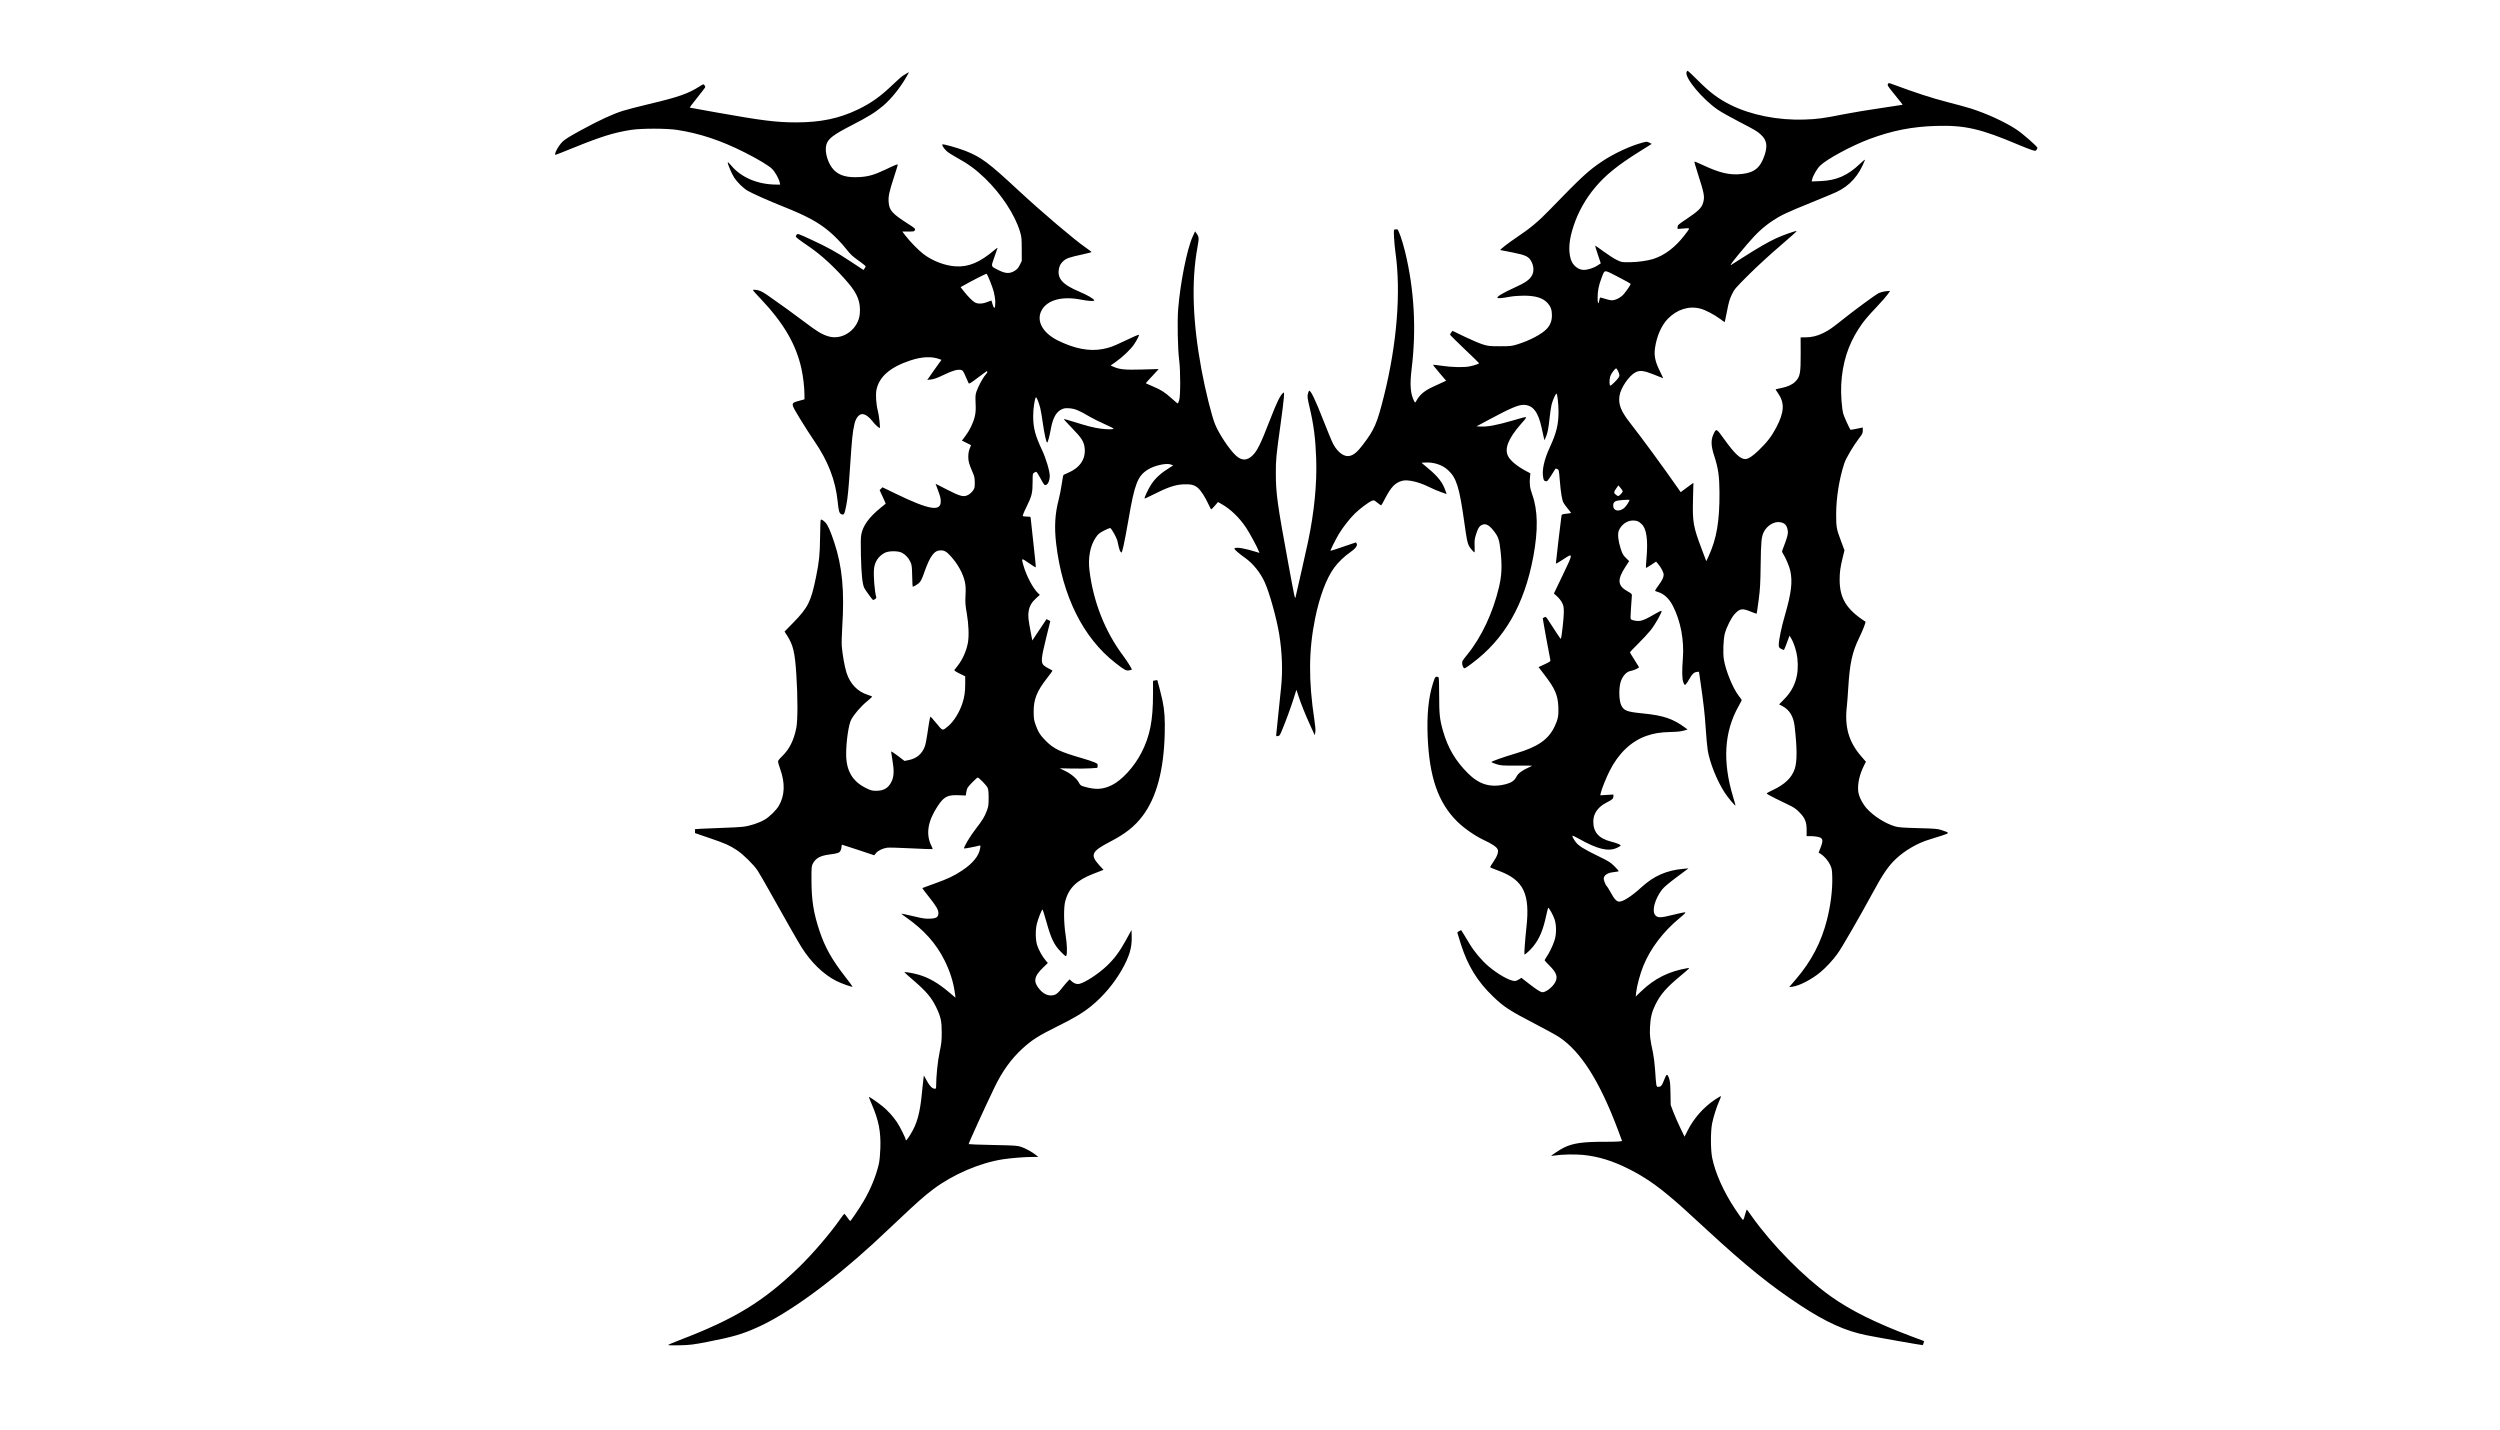 <svg viewBox="0 0 1000 572" xmlns="http://www.w3.org/2000/svg">
   <path
      id="logo-path"
      d="m 267.305,537.998 c 0.003,-0.127 1.997,-0.992 4.432,-1.921 22.238,-8.492 33.608,-15.436 47.913,-29.262 5.255,-5.079 12.43,-13.442 16.313,-19.012 0.871,-1.249 1.665,-2.275 1.765,-2.281 0.1,-0.005 0.636,0.644 1.191,1.442 0.554,0.799 1.079,1.453 1.166,1.455 0.218,0.004 3.561,-4.93 5.232,-7.724 2.858,-4.777 5.191,-10.478 6.258,-15.292 0.256,-1.156 0.497,-3.763 0.577,-6.244 0.209,-6.495 -0.68,-11.052 -3.372,-17.285 -0.719,-1.663 -1.27,-3.06 -1.225,-3.105 0.147,-0.147 3.633,2.246 5.509,3.781 2.085,1.706 4.135,3.972 5.745,6.352 1.095,1.619 3.475,6.372 3.475,6.941 0,0.693 0.486,0.171 1.835,-1.97 2.676,-4.249 3.884,-8.573 4.648,-16.647 0.234,-2.474 0.509,-5.068 0.609,-5.766 l 0.183,-1.268 1.191,2.17 c 1.167,2.128 2.212,3.141 3.241,3.143 0.359,0 0.463,-0.223 0.464,-0.991 0.005,-3.967 0.63,-10.107 1.393,-13.692 0.729,-3.424 0.845,-4.495 0.845,-7.805 -5e-5,-4.608 -0.384,-6.349 -2.244,-10.186 -1.806,-3.725 -3.993,-6.333 -8.681,-10.352 -2.185,-1.873 -3.983,-3.475 -3.994,-3.559 -0.038,-0.281 3.421,0.303 5.692,0.961 4.111,1.191 7.771,3.31 12.232,7.082 l 2.509,2.121 -0.187,-1.434 c -0.616,-4.725 -1.933,-8.935 -4.256,-13.605 -3.32,-6.674 -8.277,-12.194 -15.409,-17.158 -1.052,-0.732 -1.867,-1.376 -1.812,-1.431 0.055,-0.055 2.16,0.395 4.677,1.001 3.883,0.935 4.908,1.088 6.765,1.011 2.638,-0.11 3.382,-0.618 3.382,-2.308 0,-1.278 -1.003,-2.935 -4.186,-6.914 -1.29,-1.613 -2.303,-2.973 -2.249,-3.022 0.053,-0.049 2.181,-0.831 4.728,-1.738 5.536,-1.971 7.891,-3.089 11.317,-5.371 4.214,-2.807 6.628,-5.826 7.102,-8.879 0.163,-1.05 0.133,-1.141 -0.323,-1.007 -1.359,0.399 -5.974,1.276 -6.092,1.158 -0.353,-0.353 2.375,-4.941 4.724,-7.947 2.519,-3.224 3.451,-4.746 4.319,-7.056 0.664,-1.767 0.746,-2.333 0.752,-5.159 0.005,-2.352 -0.104,-3.424 -0.419,-4.135 -0.416,-0.941 -3.445,-4.067 -3.94,-4.067 -0.367,0 -3.67,3.325 -4.078,4.105 -0.191,0.366 -0.429,1.206 -0.528,1.868 l -0.18,1.203 -2.955,-0.113 c -4.352,-0.167 -5.761,0.57 -8.253,4.315 -4.049,6.085 -4.869,11.373 -2.488,16.04 0.302,0.592 0.493,1.131 0.426,1.199 -0.068,0.068 -3.916,-0.071 -8.551,-0.308 -4.635,-0.237 -8.964,-0.353 -9.619,-0.257 -1.788,0.262 -3.639,1.153 -4.458,2.146 l -0.73,0.886 -6.33,-2.114 c -3.481,-1.163 -6.422,-2.114 -6.534,-2.114 -0.113,0 -0.205,0.363 -0.205,0.807 0,0.444 -0.179,1.154 -0.398,1.577 -0.454,0.877 -1.177,1.123 -4.571,1.554 -3.509,0.445 -5.35,1.465 -6.5,3.603 -0.534,0.992 -0.569,1.416 -0.558,6.747 0.016,7.888 0.833,13.041 3.187,20.108 2.235,6.709 4.964,11.567 10.444,18.59 1.595,2.044 2.856,3.761 2.801,3.816 -0.227,0.227 -4.693,-1.373 -6.626,-2.373 -5.07,-2.623 -9.9,-7.306 -13.704,-13.285 -1.28,-2.012 -6.959,-11.965 -12.868,-22.552 -2.05,-3.672 -4.228,-7.423 -4.841,-8.334 -1.582,-2.353 -5.824,-6.513 -8.254,-8.095 -3.051,-1.985 -4.481,-2.617 -10.898,-4.816 l -5.821,-1.995 v -0.784 -0.784 l 2.381,-0.165 c 1.31,-0.091 5.12,-0.246 8.467,-0.344 3.347,-0.099 7.097,-0.299 8.334,-0.446 2.802,-0.333 6.387,-1.512 8.692,-2.858 1.954,-1.142 4.601,-3.749 5.673,-5.587 2.353,-4.035 2.547,-8.974 0.571,-14.504 -0.502,-1.404 -0.913,-2.812 -0.913,-3.13 -5e-5,-0.36 0.592,-1.142 1.575,-2.079 2.938,-2.802 4.753,-6.41 5.738,-11.402 0.596,-3.023 0.6,-12.35 0.007,-21.413 -0.581,-8.891 -1.258,-11.728 -3.712,-15.558 l -0.994,-1.551 3.271,-3.344 c 6.176,-6.312 7.283,-8.516 9.331,-18.574 1.242,-6.097 1.522,-8.848 1.607,-15.795 0.045,-3.676 0.155,-6.802 0.244,-6.946 0.209,-0.338 0.849,0.003 1.829,0.974 0.99,0.982 2.038,3.318 3.599,8.025 3.213,9.69 4.128,19.453 3.186,33.999 -0.189,2.91 -0.264,6.304 -0.168,7.541 0.255,3.27 1.128,8.184 1.876,10.551 1.415,4.48 4.432,7.609 8.593,8.913 0.8,0.251 1.541,0.531 1.646,0.622 0.105,0.091 -0.823,0.984 -2.062,1.983 -2.336,1.885 -5.093,5.071 -6.288,7.266 -1.026,1.885 -2.03,8.723 -2.026,13.792 0.006,6.604 2.486,10.889 7.836,13.541 2.115,1.048 2.475,1.143 4.312,1.138 3.055,-0.009 4.916,-1.211 6.131,-3.958 0.846,-1.912 0.922,-4.203 0.268,-8.041 -0.307,-1.801 -0.558,-3.445 -0.558,-3.653 0,-0.219 1.129,0.486 2.671,1.668 l 2.671,2.047 1.628,-0.331 c 3.244,-0.659 5.372,-2.438 6.49,-5.424 0.297,-0.794 0.724,-2.852 0.948,-4.573 0.414,-3.17 1.132,-7.249 1.308,-7.424 0.053,-0.053 1.129,1.16 2.392,2.696 2.6,3.161 2.35,3.102 4.723,1.13 2.23,-1.853 4.528,-5.562 5.694,-9.188 0.829,-2.58 1.109,-4.547 1.109,-7.795 v -2.935 l -2.273,-1.127 c -1.65,-0.818 -2.205,-1.215 -2.025,-1.448 0.136,-0.176 0.753,-0.97 1.371,-1.764 1.899,-2.44 3.377,-5.776 3.991,-9.008 0.503,-2.647 0.33,-7.466 -0.422,-11.774 -0.604,-3.461 -0.671,-4.394 -0.52,-7.29 0.131,-2.522 0.074,-3.792 -0.236,-5.282 -0.703,-3.37 -2.843,-7.265 -5.726,-10.419 -1.638,-1.792 -2.483,-2.277 -3.97,-2.277 -2.587,0 -4.237,2.214 -6.555,8.793 -0.993,2.818 -1.392,3.608 -2.196,4.339 -0.557,0.507 -2.124,1.42 -2.437,1.42 -0.068,0 -0.164,-1.935 -0.214,-4.299 -0.081,-3.805 -0.161,-4.452 -0.698,-5.622 -0.727,-1.585 -1.918,-2.884 -3.357,-3.659 -1.551,-0.835 -5.349,-0.822 -6.938,0.025 -2.496,1.329 -3.963,3.524 -4.269,6.383 -0.285,2.668 0.222,9.057 0.907,11.428 0.097,0.337 -0.792,1.036 -1.318,1.036 -0.188,0 -3.037,-3.906 -3.473,-4.763 -0.754,-1.481 -1.171,-5.448 -1.353,-12.879 -0.123,-5.031 -0.08,-7.383 0.157,-8.599 0.682,-3.497 3.044,-6.78 7.53,-10.468 1.178,-0.968 2.172,-1.778 2.209,-1.798 0.037,-0.02 -0.491,-1.251 -1.174,-2.735 l -1.242,-2.698 0.568,-0.568 0.568,-0.568 5.501,2.663 c 13.118,6.35 17.804,7.154 17.804,3.053 0,-1.411 -0.133,-1.93 -1.275,-4.988 l -0.801,-2.145 4.614,2.363 c 5.401,2.767 6.704,3.079 8.541,2.047 0.597,-0.335 1.414,-1.085 1.816,-1.666 0.654,-0.944 0.73,-1.283 0.722,-3.194 -0.007,-1.741 -0.146,-2.458 -0.748,-3.858 -1.585,-3.688 -1.843,-4.599 -1.843,-6.482 0,-1.249 0.18,-2.307 0.55,-3.249 l 0.549,-1.397 -1.82,-0.917 -1.82,-0.917 1.354,-1.787 c 1.759,-2.322 3.253,-5.437 3.811,-7.946 0.343,-1.542 0.412,-2.738 0.297,-5.198 -0.125,-2.682 -0.07,-3.429 0.342,-4.65 0.703,-2.087 2.556,-5.521 3.61,-6.691 0.497,-0.552 0.833,-1.117 0.747,-1.257 -0.086,-0.14 -0.194,-0.254 -0.24,-0.254 -0.046,0 -1.646,1.183 -3.556,2.63 -2.965,2.245 -3.506,2.564 -3.706,2.183 -0.128,-0.246 -0.679,-1.49 -1.224,-2.765 -0.786,-1.839 -1.125,-2.352 -1.641,-2.482 -1.44,-0.361 -3.378,0.163 -6.949,1.879 -2.608,1.254 -4.004,1.769 -5.145,1.899 l -1.566,0.179 1.641,-2.357 c 0.902,-1.296 2.18,-3.101 2.838,-4.011 l 1.198,-1.654 -0.734,-0.279 c -3.146,-1.196 -7.128,-1.017 -11.754,0.53 -8.043,2.689 -12.379,6.439 -13.503,11.679 -0.399,1.862 -0.143,5.89 0.537,8.434 0.481,1.8 1.05,6.889 0.771,6.889 -0.399,0 -1.999,-1.484 -2.895,-2.685 -1.284,-1.721 -2.919,-2.871 -4.081,-2.871 -1.334,0 -2.604,1.575 -3.124,3.872 -0.785,3.469 -0.976,5.32 -1.763,17.03 -0.623,9.272 -0.942,12.553 -1.502,15.439 -0.746,3.843 -0.934,4.176 -2.072,3.657 -0.761,-0.347 -1.009,-1.246 -1.403,-5.083 -0.865,-8.446 -3.837,-16.148 -9.288,-24.068 -1.452,-2.11 -4.025,-6.114 -5.717,-8.897 -3.865,-6.356 -3.861,-6.309 -0.588,-7.218 l 2.315,-0.643 -2.1e-4,-1.741 c 0,-2.957 -0.516,-7.421 -1.223,-10.584 -2.185,-9.773 -7.129,-18.216 -16.397,-28 -3.296,-3.48 -3.314,-3.506 -2.442,-3.504 1.574,0.003 2.958,0.561 5.113,2.062 5.479,3.817 10.731,7.614 15.133,10.943 5.023,3.799 6.869,4.901 9.468,5.657 5.734,1.667 12.021,-2.95 12.492,-9.174 0.346,-4.578 -0.915,-7.866 -4.717,-12.295 -5.225,-6.087 -10.577,-11.039 -15.707,-14.532 -3.8,-2.588 -5.159,-3.633 -5.159,-3.965 0,-0.161 0.158,-0.508 0.35,-0.771 0.328,-0.449 0.679,-0.327 5.622,1.956 6.895,3.185 10.038,4.927 16.086,8.914 l 4.993,3.292 0.431,-0.608 c 0.237,-0.335 0.431,-0.717 0.431,-0.85 0,-0.133 -1.094,-1.028 -2.431,-1.989 -3.024,-2.173 -3.498,-2.611 -5.313,-4.913 -1.922,-2.438 -4.778,-5.37 -7.073,-7.262 -4.343,-3.581 -8.969,-6.072 -17.859,-9.617 -6.026,-2.403 -12.574,-5.312 -14.552,-6.466 -1.688,-0.985 -4.139,-3.376 -5.323,-5.191 -0.999,-1.533 -2.614,-5.319 -2.614,-6.129 0,-0.231 0.604,0.306 1.341,1.193 4.056,4.874 10.699,7.676 18.198,7.676 h 1.429 l -0.156,-0.78 c -0.288,-1.441 -1.835,-4.233 -2.999,-5.414 -1.327,-1.346 -5.413,-3.821 -10.934,-6.622 -9.448,-4.793 -18.069,-7.669 -27.171,-9.062 -4.176,-0.639 -14.259,-0.641 -18.337,-0.004 -6.945,1.086 -11.975,2.648 -23.178,7.2 -3.756,1.526 -6.924,2.775 -7.039,2.775 -0.815,0 1.013,-3.513 2.701,-5.192 1.009,-1.004 2.866,-2.161 7.606,-4.74 7.293,-3.969 12.506,-6.374 16.624,-7.668 1.612,-0.507 6.196,-1.696 10.186,-2.643 12.096,-2.87 15.888,-4.196 20.6,-7.205 1.354,-0.865 1.459,-0.891 1.786,-0.443 0.191,0.262 0.348,0.615 0.348,0.785 0,0.17 -1.44,2.078 -3.2,4.24 -1.76,2.162 -3.1,3.961 -2.977,3.996 0.123,0.036 4.867,0.894 10.543,1.908 18.327,3.273 24.056,3.99 31.935,3.994 9.813,0.005 17.211,-1.535 24.758,-5.155 5.295,-2.54 9.238,-5.367 14.215,-10.192 1.601,-1.552 3.387,-3.101 3.969,-3.443 0.582,-0.342 1.353,-0.807 1.714,-1.035 0.632,-0.398 0.623,-0.355 -0.236,1.175 -2.581,4.597 -6.121,9.05 -9.482,11.926 -3.066,2.624 -5.991,4.449 -12.402,7.741 -7.688,3.946 -9.736,5.513 -10.419,7.971 -0.793,2.855 0.728,7.789 3.13,10.148 2.228,2.189 5.268,3.015 10.09,2.744 3.596,-0.202 5.927,-0.869 10.33,-2.955 4.452,-2.109 5.027,-2.332 5.027,-1.945 0,0.162 -0.703,2.451 -1.562,5.087 -1.872,5.741 -2.257,7.564 -2.076,9.816 0.27,3.362 1.361,4.583 7.776,8.697 2.688,1.724 2.927,1.942 2.721,2.485 -0.212,0.557 -0.38,0.595 -2.631,0.595 h -2.405 l 1.268,1.654 c 1.846,2.407 5.233,5.866 7.221,7.376 3.588,2.725 8.479,4.606 12.708,4.887 5.285,0.351 9.755,-1.509 15.637,-6.509 0.771,-0.655 1.335,-1.012 1.255,-0.794 -0.08,0.218 -0.669,1.909 -1.309,3.758 -1.35,3.901 -1.512,3.459 1.88,5.154 2.634,1.317 4.334,1.376 6.237,0.217 1.022,-0.623 1.474,-1.136 2.097,-2.381 l 0.794,-1.587 -0.017,-4.763 c -0.015,-4.418 -0.069,-4.935 -0.745,-7.144 -2.047,-6.689 -7.468,-14.919 -13.954,-21.183 -3.661,-3.536 -6.87,-5.868 -11.641,-8.459 -1.511,-0.821 -3.204,-1.929 -3.761,-2.462 -1.06,-1.013 -1.911,-2.366 -1.652,-2.625 0.254,-0.254 6.37,1.468 9.212,2.594 6.345,2.515 9.223,4.66 21.243,15.832 9.146,8.501 22.256,19.648 26.782,22.772 1.346,0.929 2.447,1.765 2.447,1.859 0,0.093 -1.518,0.498 -3.373,0.899 -5.734,1.24 -6.844,1.638 -8.12,2.914 -0.844,0.844 -1.218,1.487 -1.466,2.522 -0.989,4.122 1.182,6.65 8.238,9.593 3.084,1.287 5.779,2.879 5.779,3.415 0,0.406 -2.362,0.27 -5.292,-0.304 -7.584,-1.485 -13.469,0.119 -15.739,4.29 -2.259,4.151 0.381,9.036 6.519,12.062 6.75,3.328 12.615,4.436 17.994,3.398 2.63,-0.507 4.034,-1.013 7.762,-2.795 4.723,-2.258 6.477,-3.01 6.639,-2.848 0.193,0.193 -0.789,2.099 -2.012,3.901 -1.278,1.883 -4.604,5.05 -7.232,6.885 l -2.074,1.448 1.016,0.455 c 2.584,1.156 4.573,1.355 11.578,1.157 l 6.615,-0.187 -0.513,0.611 c -0.282,0.336 -1.455,1.596 -2.607,2.8 -1.152,1.204 -2.043,2.24 -1.982,2.301 0.061,0.061 1.401,0.652 2.976,1.312 3.168,1.327 4.61,2.269 7.595,4.956 1.105,0.995 2.076,1.809 2.158,1.809 0.082,0 0.339,-0.557 0.571,-1.238 0.57,-1.672 0.571,-11.857 0.003,-16.225 -0.563,-4.325 -0.78,-15.427 -0.396,-20.26 0.835,-10.503 3.557,-24.155 5.782,-28.99 l 0.992,-2.156 0.724,1.045 c 0.858,1.238 0.876,1.725 0.205,5.415 -2.461,13.538 -1.927,29.732 1.611,48.783 1.579,8.504 4.115,18.683 5.475,21.979 1.626,3.938 5.746,10.117 8.312,12.465 2.364,2.163 4.499,2.113 6.772,-0.16 1.798,-1.798 3.204,-4.683 6.78,-13.911 2.85,-7.354 4.145,-10.018 5.364,-11.03 0.367,-0.304 0.395,-0.103 0.268,1.905 -0.079,1.235 -0.683,6.115 -1.343,10.844 -1.75,12.539 -1.88,13.9 -1.869,19.579 0.015,7.917 0.614,12.241 4.965,35.851 2.533,13.747 2.69,14.483 2.901,13.626 0.535,-2.172 4.49,-19.711 5.041,-22.357 2.475,-11.878 3.566,-22.979 3.238,-32.941 -0.267,-8.104 -0.994,-13.757 -2.696,-20.949 -0.763,-3.226 -0.877,-4.071 -0.67,-4.993 0.137,-0.61 0.366,-1.226 0.508,-1.368 0.527,-0.527 2.568,3.676 5.655,11.644 1.726,4.455 3.569,8.87 4.095,9.812 1.887,3.374 4.452,5.137 6.621,4.553 1.654,-0.445 2.971,-1.576 5.137,-4.411 4.647,-6.083 5.686,-8.478 8.426,-19.423 5.236,-20.923 6.899,-41.745 4.606,-57.679 -0.22,-1.528 -0.465,-4.177 -0.546,-5.887 -0.142,-3.03 -0.131,-3.11 0.416,-3.149 0.309,-0.022 0.693,-0.052 0.852,-0.066 0.471,-0.043 2.032,4.413 3.143,8.969 3.677,15.079 4.572,31.021 2.628,46.831 -0.795,6.471 -0.49,10.16 1.084,13.102 0.302,0.565 0.341,0.539 1.049,-0.702 1.21,-2.118 3.142,-3.698 6.307,-5.158 1.555,-0.717 3.395,-1.569 4.088,-1.892 l 1.261,-0.588 -2.672,-3.131 c -1.47,-1.722 -2.625,-3.178 -2.567,-3.236 0.058,-0.058 1.705,0.13 3.66,0.418 3.911,0.575 8.708,0.682 10.884,0.242 2.062,-0.417 3.954,-1.059 3.863,-1.311 -0.044,-0.121 -2.669,-2.677 -5.834,-5.68 -3.165,-3.002 -5.755,-5.582 -5.755,-5.731 0,-0.15 0.221,-0.553 0.491,-0.896 l 0.491,-0.624 4.883,2.355 c 2.686,1.295 5.947,2.682 7.248,3.082 2.185,0.672 2.707,0.727 6.863,0.727 4.162,0 4.676,-0.055 6.879,-0.731 5.025,-1.543 9.976,-4.169 11.914,-6.32 1.356,-1.504 1.977,-3.171 1.977,-5.307 0,-2.155 -0.439,-3.445 -1.637,-4.806 -1.881,-2.137 -4.777,-3.061 -9.608,-3.064 -1.746,-0.001 -4.128,0.174 -5.292,0.388 -3.415,0.629 -5.075,0.771 -5.273,0.45 -0.28,-0.453 2.51,-2.101 6.929,-4.094 4.316,-1.947 6.051,-3.182 6.954,-4.953 0.77,-1.509 0.69,-3.512 -0.209,-5.287 -1.101,-2.172 -2.155,-2.693 -7.718,-3.815 -2.535,-0.511 -4.675,-0.93 -4.755,-0.93 -0.472,0 3.025,-2.742 6.275,-4.921 5.807,-3.893 8.77,-6.369 13.672,-11.425 12.728,-13.129 15.283,-15.482 20.857,-19.205 4.66,-3.113 11.277,-6.174 16.076,-7.437 1.676,-0.441 1.781,-0.44 2.696,0.032 l 0.952,0.491 -5.06,3.175 c -8.641,5.422 -13.426,9.3 -17.57,14.237 -3.824,4.557 -6.725,9.714 -8.571,15.238 -1.872,5.604 -2.24,9.864 -1.164,13.486 0.717,2.415 2.935,4.248 5.156,4.262 1.568,0.01 4.015,-0.759 5.464,-1.717 l 1.373,-0.907 -1.172,-3.494 c -0.645,-1.922 -1.131,-3.536 -1.08,-3.586 0.051,-0.051 1.567,0.999 3.371,2.333 1.803,1.334 4.172,2.855 5.263,3.38 1.959,0.943 2.025,0.955 5.159,0.921 3.278,-0.035 7.214,-0.585 9.525,-1.332 4.584,-1.482 8.848,-4.748 12.549,-9.614 2.271,-2.985 2.313,-2.755 -0.47,-2.545 l -2.422,0.183 v -0.799 c 0,-0.735 0.314,-1.009 3.929,-3.427 4.323,-2.891 5.675,-4.232 6.263,-6.215 0.721,-2.429 0.518,-3.557 -2.119,-11.773 -0.812,-2.53 -1.418,-4.658 -1.347,-4.729 0.071,-0.071 1.593,0.554 3.382,1.39 6.883,3.216 10.802,4.111 15.62,3.565 5.047,-0.572 7.399,-2.523 9.073,-7.527 1.247,-3.726 0.859,-6.007 -1.375,-8.101 -1.564,-1.465 -2.303,-1.907 -8.832,-5.279 -3.348,-1.729 -7.184,-3.892 -8.523,-4.807 -5.996,-4.096 -13.106,-12.569 -12.517,-14.916 0.088,-0.351 0.293,-0.638 0.455,-0.638 0.162,0 1.945,1.661 3.961,3.69 4.869,4.9 8.271,7.465 13.126,9.895 8.18,4.093 19.014,6.259 29.572,5.912 5.31,-0.174 7.392,-0.456 16.007,-2.161 3.274,-0.648 9.823,-1.734 14.552,-2.414 4.729,-0.679 8.643,-1.273 8.696,-1.319 0.125,-0.108 -0.322,-0.693 -3.489,-4.57 -2.262,-2.77 -2.561,-3.249 -2.311,-3.715 0.285,-0.533 0.291,-0.533 1.671,-0.022 9.639,3.568 15.712,5.549 21.891,7.141 3.856,0.994 8.202,2.186 9.657,2.65 6.438,2.054 13.692,5.4 18.256,8.421 2.482,1.643 8.334,6.772 8.334,7.305 0,0.169 -0.166,0.534 -0.369,0.811 -0.36,0.493 -0.405,0.493 -1.918,0.022 -0.852,-0.265 -3.038,-1.114 -4.857,-1.886 -15.625,-6.633 -21.835,-8.064 -33.47,-7.714 -9.532,0.287 -17.506,1.861 -26.591,5.248 -7.056,2.631 -17.158,8.084 -19.718,10.644 -1.299,1.299 -2.815,3.932 -3.197,5.554 l -0.18,0.763 3.543,-0.143 c 6.434,-0.26 10.874,-2.221 15.903,-7.026 1.39,-1.328 2,-1.776 1.835,-1.348 -2.369,6.16 -6.054,10.278 -11.44,12.783 -1.078,0.502 -5.533,2.361 -9.898,4.131 -9.877,4.005 -12.285,5.135 -15.467,7.257 -3.817,2.546 -6.483,5.006 -10.373,9.572 -5.341,6.271 -7.229,8.728 -6.248,8.133 0.204,-0.124 2.447,-1.548 4.984,-3.166 5.758,-3.671 9.681,-5.932 12.907,-7.44 2.65,-1.238 7.835,-3.072 8.273,-2.926 0.143,0.048 -2.811,2.703 -6.565,5.901 -3.919,3.339 -9.26,8.238 -12.544,11.505 -5.38,5.354 -5.783,5.824 -6.814,7.94 -0.887,1.822 -1.255,3.078 -1.938,6.615 -0.464,2.401 -0.874,4.409 -0.912,4.463 -0.038,0.053 -0.879,-0.513 -1.868,-1.258 -2.271,-1.71 -5.895,-3.602 -7.905,-4.125 -4.555,-1.186 -9.27,0.278 -12.955,4.023 -2.583,2.626 -4.489,6.949 -5.177,11.743 -0.442,3.082 0.067,5.489 1.97,9.307 0.782,1.57 1.35,2.82 1.261,2.778 -0.088,-0.042 -1.737,-0.705 -3.664,-1.475 -4.018,-1.605 -5.622,-1.8 -7.368,-0.899 -2.598,1.34 -5.903,6.183 -6.405,9.383 -0.524,3.341 0.554,6.146 4.104,10.684 4.85,6.199 13.088,17.429 19.037,25.952 l 1.338,1.917 1.161,-0.87 c 0.639,-0.479 1.783,-1.319 2.542,-1.868 l 1.381,-0.998 -0.161,6.433 c -0.234,9.317 0.075,11.084 3.527,20.195 l 1.792,4.729 0.967,-2.102 c 3.175,-6.902 4.364,-13.907 4.308,-25.385 -0.031,-6.469 -0.523,-9.868 -2.131,-14.731 -1.236,-3.737 -1.347,-6.171 -0.381,-8.335 1.214,-2.719 1.184,-2.731 4.361,1.702 4.132,5.766 6.504,8.016 8.428,7.997 1.262,-0.012 2.945,-1.113 5.513,-3.604 3.324,-3.225 5.102,-5.55 6.956,-9.091 3.183,-6.082 3.373,-9.785 0.697,-13.606 -0.592,-0.845 -1.041,-1.568 -0.997,-1.606 0.044,-0.038 1.08,-0.27 2.303,-0.515 2.536,-0.508 4.35,-1.339 5.557,-2.545 1.939,-1.939 2.206,-3.327 2.173,-11.295 l -0.027,-6.416 1.916,-0.004 c 2.49,-0.005 4.832,-0.572 7.133,-1.727 2.268,-1.138 3.441,-1.938 6.905,-4.705 5.436,-4.343 13.833,-10.536 15.175,-11.193 0.804,-0.393 2.066,-0.737 3.023,-0.824 l 1.643,-0.149 -0.885,1.297 c -0.487,0.713 -2.457,2.964 -4.379,5.001 -4.158,4.408 -5.395,5.906 -7.324,8.877 -4.292,6.608 -6.551,13.877 -6.973,22.439 -0.185,3.762 0.235,9.469 0.858,11.66 0.31,1.09 2.481,5.862 2.868,6.305 0.033,0.037 1.15,-0.155 2.483,-0.429 l 2.423,-0.497 v 1.199 c 0,1.057 -0.183,1.436 -1.55,3.207 -2.179,2.823 -5.184,7.915 -5.83,9.877 -2.023,6.145 -3.262,13.848 -3.268,20.309 -0.005,5.311 0.112,5.96 1.966,10.903 l 1.36,3.627 -0.697,2.856 c -0.977,4.003 -1.238,5.897 -1.235,8.941 0.007,7.406 2.755,11.874 10.293,16.734 0.262,0.169 -0.952,3.327 -2.516,6.54 -2.781,5.716 -3.751,10.209 -4.345,20.107 -0.165,2.759 -0.411,5.974 -0.545,7.144 -0.964,8.382 0.739,14.316 5.778,20.13 l 1.844,2.128 -0.669,1.312 c -1.872,3.673 -2.744,7.476 -2.41,10.519 0.219,2.001 1.661,4.902 3.406,6.854 2.789,3.12 7.562,6.116 11.514,7.226 1.219,0.342 3.34,0.492 9.128,0.645 6.699,0.176 7.732,0.263 9.26,0.771 3.381,1.126 3.383,1.159 0.106,2.23 -1.587,0.519 -3.921,1.251 -5.188,1.628 -4.448,1.322 -9.69,4.376 -13.134,7.651 -3.138,2.984 -5.218,6.037 -9.489,13.926 -4.968,9.176 -12.154,21.616 -13.824,23.929 -1.981,2.744 -4.742,5.716 -7.081,7.622 -3.513,2.863 -8.226,5.29 -10.983,5.656 l -1.342,0.178 2.7,-3.148 c 6.195,-7.225 10.185,-14.875 12.443,-23.86 1.495,-5.948 2.237,-12.02 2.092,-17.127 -0.08,-2.813 -0.174,-3.352 -0.831,-4.76 -0.772,-1.653 -2.368,-3.499 -3.794,-4.385 l -0.831,-0.517 0.755,-1.915 c 1.223,-3.099 1.011,-3.955 -1.089,-4.406 -0.736,-0.158 -2.041,-0.287 -2.9,-0.287 h -1.561 l 0.01,-2.315 c 0.014,-3.32 -0.65,-4.961 -2.931,-7.246 -1.452,-1.455 -2.25,-1.989 -4.654,-3.114 -3.195,-1.496 -7.393,-3.629 -8.148,-4.141 -0.429,-0.291 -0.192,-0.466 2.077,-1.541 4.947,-2.343 7.617,-4.884 8.856,-8.424 1.021,-2.92 1.02,-8.286 -0.005,-17.16 -0.462,-3.996 -2.083,-6.623 -5.02,-8.135 l -1.191,-0.613 2.155,-2.201 c 4.22,-4.308 5.9,-9.646 5.145,-16.342 -0.304,-2.693 -1.327,-5.949 -2.476,-7.875 l -0.648,-1.086 -1.006,2.724 c -0.553,1.498 -1.088,2.82 -1.19,2.937 -0.101,0.117 -0.618,-0.044 -1.149,-0.357 -0.841,-0.496 -0.965,-0.698 -0.965,-1.575 0,-1.968 1.065,-7.085 2.505,-12.039 2.529,-8.698 3.074,-13.293 2.097,-17.675 -0.401,-1.796 -1.877,-5.261 -2.924,-6.861 -0.455,-0.696 -0.455,-0.771 0.016,-1.984 1.696,-4.374 2.07,-5.741 1.92,-7.007 -0.271,-2.289 -1.164,-3.275 -3.223,-3.557 -2.302,-0.316 -5.078,1.379 -6.34,3.87 -0.985,1.943 -1.169,3.834 -1.294,13.237 -0.101,7.599 -0.217,9.617 -0.813,14.143 -0.382,2.904 -0.738,5.322 -0.791,5.375 -0.053,0.053 -1.121,-0.329 -2.374,-0.848 -3.401,-1.408 -4.364,-1.252 -6.482,1.046 -1.253,1.359 -3.173,5.174 -3.859,7.668 -0.599,2.175 -0.818,7.813 -0.405,10.391 0.72,4.487 3.633,11.623 5.946,14.567 0.663,0.843 1.205,1.618 1.205,1.72 0,0.103 -0.581,1.226 -1.292,2.497 -5.725,10.236 -6.434,22.067 -2.17,36.176 0.572,1.891 1.005,3.473 0.963,3.515 -0.193,0.193 -3.026,-3.202 -4.306,-5.161 -3.072,-4.701 -6.022,-12.078 -6.8,-17.005 -0.218,-1.382 -0.579,-5.329 -0.801,-8.77 -0.369,-5.714 -0.868,-10.072 -2.205,-19.275 l -0.48,-3.307 -0.773,0.058 c -1.171,0.088 -2.01,0.863 -3.112,2.877 -0.55,1.005 -1.201,1.979 -1.445,2.163 -0.39,0.293 -0.501,0.196 -0.903,-0.794 -0.547,-1.348 -0.616,-4.459 -0.214,-9.722 0.55,-7.211 -0.883,-14.792 -3.936,-20.82 -1.514,-2.989 -3.629,-4.981 -5.992,-5.643 -0.656,-0.184 -1.194,-0.437 -1.194,-0.564 0,-0.126 0.548,-0.974 1.218,-1.884 1.605,-2.179 2.222,-3.427 2.219,-4.488 -0.003,-0.931 -1.067,-2.967 -2.291,-4.383 l -0.749,-0.867 -1.972,1.32 c -1.085,0.726 -2.02,1.272 -2.079,1.213 -0.059,-0.059 0.041,-1.78 0.223,-3.826 0.654,-7.387 0.028,-11.842 -1.925,-13.691 -1.24,-1.173 -1.904,-1.445 -3.535,-1.445 -2.311,0 -4.607,1.642 -5.6,4.007 -0.554,1.319 -0.283,4.08 0.703,7.146 0.702,2.184 0.98,2.685 2.114,3.801 l 1.305,1.286 -1.414,2.169 c -3.513,5.39 -3.265,7.746 1.064,10.08 1.183,0.638 1.455,0.911 1.443,1.448 -0.008,0.364 -0.164,2.626 -0.346,5.027 -0.233,3.074 -0.248,4.424 -0.05,4.564 0.643,0.454 2.472,0.771 3.586,0.623 1.296,-0.173 2.899,-0.916 6.292,-2.916 1.203,-0.709 2.275,-1.204 2.38,-1.098 0.353,0.353 -2.582,5.548 -4.421,7.823 -1,1.237 -3.258,3.666 -5.018,5.399 -1.76,1.732 -3.2,3.245 -3.2,3.361 0,0.116 0.78,1.413 1.733,2.882 0.953,1.469 1.793,2.827 1.866,3.018 0.141,0.366 -1.889,1.29 -3.569,1.624 -1.501,0.298 -3.076,2.126 -3.752,4.353 -0.796,2.619 -0.668,7.43 0.247,9.321 1.047,2.163 2.247,2.615 8.63,3.247 8.272,0.819 12.11,2.123 17.022,5.781 l 0.878,0.654 -1.54,0.455 c -1.043,0.308 -2.735,0.482 -5.244,0.54 -4.091,0.093 -6.675,0.507 -9.634,1.541 -6.147,2.149 -11.268,7.027 -14.809,14.107 -1.334,2.667 -3.12,7.11 -3.451,8.584 l -0.246,1.093 2.626,-0.16 2.626,-0.16 v 0.742 c 0,0.908 -0.445,1.317 -2.613,2.402 -3.491,1.747 -5.391,4.39 -5.427,7.55 -0.051,4.378 2.209,6.93 7.247,8.186 2.044,0.51 3.704,1.194 3.704,1.526 0,0.131 -0.685,0.555 -1.521,0.941 -3.429,1.581 -7.751,0.542 -15.191,-3.651 -1.315,-0.741 -2.458,-1.281 -2.54,-1.199 -0.205,0.205 0.258,1.135 1.221,2.449 1.138,1.553 3.123,2.809 8.833,5.59 4.451,2.168 5.133,2.59 6.681,4.137 0.948,0.948 1.723,1.828 1.723,1.957 0,0.128 -0.764,0.295 -1.698,0.37 -2.058,0.165 -3.605,0.872 -4.075,1.863 -0.296,0.625 -0.284,0.932 0.081,2.03 0.236,0.712 0.605,1.44 0.819,1.617 0.214,0.178 0.929,1.313 1.588,2.522 1.529,2.804 2.452,3.81 3.497,3.81 1.624,0 4.965,-2.158 8.866,-5.728 4.993,-4.568 10.085,-6.8 16.884,-7.399 l 1.951,-0.172 -4.763,3.555 c -3.28,2.448 -5.103,4.003 -5.857,4.996 -2.86,3.764 -4.108,8.508 -2.675,10.174 0.976,1.135 2.141,1.114 7.051,-0.124 2.387,-0.602 4.575,-1.059 4.862,-1.015 0.397,0.06 -0.117,0.607 -2.142,2.278 -6.615,5.459 -11.69,12.147 -14.539,19.16 -1.269,3.124 -2.567,7.91 -2.86,10.546 l -0.188,1.697 2.221,-2.124 c 5.386,-5.149 11.041,-7.962 18.598,-9.249 0.968,-0.165 0.79,0.026 -2.927,3.123 -5.697,4.747 -7.992,7.388 -10.049,11.563 -1.395,2.832 -1.978,5.29 -2.131,8.99 -0.14,3.387 0.003,4.59 1.213,10.269 0.289,1.355 0.655,4.331 0.812,6.615 0.491,7.098 0.458,6.929 1.335,6.929 1.022,0 1.413,-0.458 2.239,-2.62 1.003,-2.625 1.292,-2.768 1.966,-0.968 0.463,1.237 0.561,2.198 0.633,6.164 l 0.085,4.699 1.044,2.754 c 0.574,1.515 1.821,4.365 2.772,6.333 l 1.728,3.579 1.27,-2.525 c 2.428,-4.828 6.393,-9.307 10.884,-12.295 1.24,-0.825 2.314,-1.441 2.387,-1.369 0.073,0.073 -0.213,0.895 -0.634,1.827 -1.029,2.278 -2.29,6.224 -2.866,8.971 -0.655,3.121 -0.652,10.57 0.005,13.836 1.235,6.136 4.598,13.634 9.238,20.594 1.416,2.123 2.737,3.996 2.937,4.162 0.297,0.247 0.472,-0.111 0.963,-1.969 0.33,-1.249 0.682,-2.171 0.783,-2.05 0.101,0.121 0.944,1.292 1.873,2.602 8.127,11.451 20.619,24.148 31.355,31.87 8.012,5.762 18.145,10.815 32.439,16.176 l 5.19,1.947 -0.221,0.77 c -0.122,0.424 -0.254,0.802 -0.295,0.841 -0.097,0.092 -18.437,-3.139 -22.605,-3.983 -8.406,-1.7 -16.113,-5.188 -26.381,-11.94 -11.998,-7.889 -21.6,-15.64 -37.314,-30.12 -9.518,-8.771 -10.609,-9.756 -14.051,-12.683 -6.294,-5.354 -11.067,-8.611 -17.066,-11.646 -6.582,-3.33 -12.22,-5.081 -18.423,-5.722 -3.126,-0.323 -8.868,-0.199 -11.541,0.25 -0.691,0.116 -1.257,0.176 -1.257,0.134 0,-0.219 3.524,-2.531 4.94,-3.241 3.674,-1.841 7.646,-2.417 16.497,-2.394 4.504,0.012 6.873,-0.124 6.873,-0.394 0,-0.025 -0.773,-2.1 -1.717,-4.61 -7.267,-19.319 -14.848,-31.232 -23.484,-36.902 -1.201,-0.788 -5.577,-3.193 -9.724,-5.343 -10.09,-5.231 -12.362,-6.717 -16.764,-10.97 -6.167,-5.958 -9.995,-12.182 -12.711,-20.669 -0.815,-2.545 -1.481,-4.711 -1.481,-4.812 0,-0.102 0.345,-0.363 0.767,-0.582 l 0.767,-0.397 1.04,1.647 c 0.572,0.906 1.626,2.642 2.342,3.859 1.785,3.033 4.908,6.737 7.575,8.983 3.907,3.29 8.523,5.87 10.501,5.87 0.411,0 1.17,-0.287 1.687,-0.638 l 0.94,-0.638 2.735,2.132 c 3.405,2.654 4.943,3.631 5.725,3.637 1.406,0.012 4.126,-2.132 5.102,-4.019 1.107,-2.143 0.498,-3.857 -2.377,-6.689 -1.033,-1.017 -1.878,-1.948 -1.878,-2.069 0,-0.121 0.342,-0.717 0.759,-1.326 1.146,-1.671 2.55,-4.59 3.204,-6.662 0.785,-2.487 0.8,-5.933 0.038,-8.334 -0.528,-1.663 -2.342,-4.922 -2.598,-4.666 -0.069,0.069 -0.415,1.462 -0.768,3.096 -1.26,5.826 -2.648,9.145 -5.139,12.286 -1.215,1.532 -3.353,3.476 -3.577,3.251 -0.151,-0.151 0.318,-6.49 0.798,-10.792 1.491,-13.348 -1.109,-18.829 -10.668,-22.49 -1.55,-0.594 -3.086,-1.191 -3.413,-1.327 -0.586,-0.244 -0.575,-0.275 0.731,-2.2 1.717,-2.531 2.288,-4.14 1.846,-5.207 -0.391,-0.945 -2.22,-2.185 -5.419,-3.675 -3.629,-1.691 -8.123,-4.818 -10.861,-7.556 -7.571,-7.575 -11.065,-17.71 -11.722,-34.009 -0.347,-8.614 0.342,-15.524 2.105,-21.103 0.725,-2.294 0.94,-2.709 1.404,-2.705 0.302,0.003 0.673,0.091 0.826,0.198 0.182,0.128 0.275,2.6 0.269,7.206 -0.009,7.591 0.229,9.768 1.578,14.423 1.964,6.778 4.94,11.807 9.961,16.83 4.521,4.523 9.141,5.842 15.12,4.318 2.239,-0.571 3.476,-1.442 4.267,-3.004 0.685,-1.351 2.252,-2.521 5.013,-3.743 0.669,-0.296 1.217,-0.58 1.217,-0.631 0,-0.051 -2.768,-0.075 -6.152,-0.054 -5.715,0.036 -6.287,-0.003 -8.056,-0.56 -1.048,-0.329 -1.968,-0.701 -2.045,-0.826 -0.162,-0.262 4.401,-1.892 9.771,-3.491 8.81,-2.624 12.984,-5.508 15.475,-10.695 1.381,-2.876 1.69,-4.495 1.523,-7.973 -0.227,-4.707 -1.318,-7.222 -5.516,-12.71 l -2.394,-3.13 2.427,-1.137 c 2.148,-1.007 2.411,-1.204 2.284,-1.72 -0.323,-1.322 -3.103,-16.658 -3.03,-16.718 0.043,-0.036 0.342,-0.202 0.664,-0.369 0.536,-0.279 0.66,-0.188 1.481,1.089 3.307,5.141 4.992,7.653 5.077,7.568 0.286,-0.286 1.192,-8.257 1.192,-10.487 0,-2.26 -0.088,-2.773 -0.682,-3.965 -0.375,-0.753 -1.268,-1.895 -1.983,-2.538 l -1.301,-1.169 3.541,-7.369 c 4.297,-8.943 4.298,-9.044 0.058,-6.199 -1.545,1.036 -2.809,1.733 -2.811,1.548 -0.003,-0.505 2.117,-18.505 2.256,-19.154 0.104,-0.484 0.376,-0.586 1.976,-0.744 1.021,-0.101 1.856,-0.24 1.856,-0.311 0,-0.07 -0.596,-0.844 -1.324,-1.718 -0.728,-0.875 -1.515,-1.96 -1.749,-2.412 -0.582,-1.126 -1.057,-4.061 -1.455,-8.985 -0.326,-4.039 -0.352,-4.155 -1.006,-4.453 -0.369,-0.168 -0.706,-0.207 -0.75,-0.086 -0.043,0.121 -0.795,1.328 -1.671,2.682 -1.397,2.162 -1.663,2.44 -2.177,2.282 -0.767,-0.236 -0.728,-0.183 -0.999,-1.35 -0.646,-2.784 0.324,-7.295 2.637,-12.258 2.604,-5.589 3.465,-9.098 3.466,-14.118 0,-3.108 -0.468,-7.313 -0.815,-7.313 -0.334,0 -1.522,2.654 -1.954,4.366 -0.22,0.873 -0.577,3.26 -0.792,5.305 -0.459,4.36 -0.811,6.143 -1.536,7.784 l -0.53,1.198 -0.201,-0.794 c -0.111,-0.437 -0.519,-2.282 -0.908,-4.101 -1.397,-6.539 -3.553,-9.26 -7.337,-9.26 -2.06,0 -5.348,1.418 -13.806,5.953 l -4.934,2.646 1.786,0.08 c 2.719,0.121 6.32,-0.562 12.742,-2.418 6.601,-1.908 6.279,-2.071 3.107,1.575 -4.913,5.647 -6.516,9.709 -5,12.671 0.977,1.909 3.69,4.129 7.473,6.115 l 1.451,0.762 -0.126,1.191 c -0.307,2.916 -0.11,4.585 0.86,7.276 2.269,6.298 2.409,14.281 0.436,24.871 -3.58,19.212 -11.494,32.981 -24.529,42.676 -2.818,2.096 -3.015,2.198 -3.365,1.736 -0.561,-0.74 -0.745,-2.074 -0.38,-2.756 0.177,-0.331 1.011,-1.445 1.854,-2.475 5.677,-6.945 10.286,-16.758 12.709,-27.063 1.08,-4.592 1.248,-8.213 0.648,-13.992 -0.523,-5.044 -0.896,-6.122 -3.026,-8.753 -1.584,-1.956 -2.838,-2.629 -4.113,-2.208 -1.277,0.422 -1.888,1.302 -2.692,3.882 -0.592,1.899 -0.673,2.562 -0.579,4.721 0.06,1.382 0.027,2.512 -0.073,2.512 -0.274,0 -1.762,-1.755 -2.19,-2.583 -0.634,-1.227 -0.905,-2.604 -1.887,-9.588 -1.964,-13.969 -3.099,-17.597 -6.49,-20.736 -2.235,-2.07 -5.668,-3.215 -9.08,-3.029 l -1.549,0.084 2.921,2.455 c 3.8,3.194 5.574,5.504 6.669,8.687 l 0.481,1.398 -2.296,-0.81 c -1.263,-0.446 -3.308,-1.318 -4.545,-1.939 -4.254,-2.134 -8.708,-3.169 -10.984,-2.551 -2.753,0.747 -4.461,2.531 -6.809,7.113 -0.764,1.491 -1.463,2.711 -1.553,2.712 -0.09,0 -0.778,-0.488 -1.529,-1.086 -1.302,-1.037 -1.404,-1.071 -2.191,-0.745 -1.371,0.568 -4.726,3.084 -6.796,5.096 -2.053,1.996 -4.853,5.581 -6.44,8.245 -1.249,2.096 -3.446,6.509 -3.31,6.645 0.059,0.059 2.339,-0.667 5.066,-1.615 2.727,-0.948 5.003,-1.723 5.059,-1.723 0.056,0 0.229,0.24 0.386,0.532 0.395,0.738 -0.678,2.1 -2.763,3.509 -2.113,1.428 -4.649,3.873 -6.229,6.009 -3.105,4.196 -5.867,11.509 -7.65,20.26 -2.621,12.861 -2.706,24.868 -0.29,40.817 0.4,2.638 0.499,4.05 0.34,4.849 l -0.223,1.128 -1.684,-3.694 c -2.081,-4.565 -3.645,-8.449 -4.778,-11.863 l -0.867,-2.613 -1.112,3.539 c -1.102,3.506 -3.161,9.105 -4.757,12.932 -0.72,1.726 -0.923,1.995 -1.559,2.069 -0.727,0.084 -0.73,0.076 -0.582,-1.191 0.082,-0.702 0.447,-4.252 0.811,-7.89 0.364,-3.638 0.837,-8.222 1.05,-10.186 0.715,-6.585 0.472,-13.974 -0.7,-21.299 -1.013,-6.334 -3.855,-16.599 -5.787,-20.905 -1.704,-3.798 -4.628,-7.476 -7.686,-9.668 -3.157,-2.263 -4.813,-3.752 -4.437,-3.99 0.855,-0.542 3.936,-0.024 8.737,1.467 l 1.244,0.387 -0.256,-0.673 c -0.652,-1.715 -3.682,-7.32 -5.117,-9.465 -2.655,-3.97 -6.218,-7.408 -9.721,-9.38 l -1.493,-0.841 -1.251,1.464 c -0.688,0.805 -1.338,1.464 -1.444,1.464 -0.106,0 -0.583,-0.863 -1.06,-1.918 -1.282,-2.837 -3.065,-5.615 -4.263,-6.64 -1.465,-1.254 -2.889,-1.594 -5.998,-1.434 -3.135,0.162 -6.255,1.224 -11.675,3.976 -1.948,0.989 -3.594,1.746 -3.658,1.682 -0.236,-0.236 1.481,-3.883 2.671,-5.673 1.734,-2.608 3.855,-4.516 7.572,-6.812 l 1.191,-0.735 -0.913,-0.373 c -1.739,-0.711 -6.691,0.396 -9.322,2.084 -4.002,2.568 -5.197,5.661 -7.601,19.68 -0.724,4.22 -1.636,9.036 -2.027,10.702 -0.705,3 -0.716,3.023 -1.189,2.439 -0.263,-0.324 -0.607,-1.271 -0.765,-2.103 -0.158,-0.832 -0.403,-1.93 -0.545,-2.439 -0.35,-1.259 -2.323,-4.758 -2.782,-4.935 -0.204,-0.078 -1.357,0.378 -2.562,1.014 -1.913,1.009 -2.333,1.367 -3.308,2.816 -2.211,3.285 -3.104,8.052 -2.47,13.175 1.556,12.561 6.206,24.332 13.438,34.015 1.603,2.146 3.51,5.175 3.51,5.574 0,0.073 -0.494,0.211 -1.097,0.308 -1.255,0.201 -1.751,-0.066 -5.433,-2.925 -12.986,-10.084 -21.314,-26.853 -23.761,-47.849 -0.758,-6.506 -0.457,-11.848 0.977,-17.332 0.438,-1.673 1.011,-4.574 1.274,-6.447 0.263,-1.872 0.578,-3.49 0.699,-3.595 0.122,-0.105 0.876,-0.463 1.676,-0.796 4.8,-1.997 7.202,-5.458 6.808,-9.808 -0.24,-2.651 -1.184,-4.17 -5.046,-8.125 -1.888,-1.933 -3.377,-3.569 -3.309,-3.637 0.068,-0.068 1.995,0.468 4.282,1.189 5.156,1.627 7.655,2.263 10.315,2.626 2.472,0.337 5.122,0.368 5.311,0.062 0.075,-0.121 -1.555,-0.964 -3.622,-1.874 -2.067,-0.91 -4.83,-2.292 -6.14,-3.072 -3.989,-2.375 -5.777,-3.105 -7.954,-3.244 -1.61,-0.103 -2.125,-0.028 -3.13,0.458 -2.147,1.039 -3.464,3.466 -4.266,7.86 -0.534,2.929 -1.196,5.384 -1.451,5.384 -0.371,0 -1.082,-3.171 -1.734,-7.728 -0.36,-2.517 -0.822,-5.23 -1.026,-6.031 -0.581,-2.273 -1.508,-4.57 -1.746,-4.324 -0.503,0.52 -1.101,4.603 -1.099,7.499 0.004,4.697 0.808,7.787 3.517,13.525 1.627,3.445 3.165,8.62 3.125,10.514 -0.034,1.591 -0.591,3.04 -1.31,3.403 -0.791,0.399 -0.84,0.346 -2.543,-2.766 -0.656,-1.199 -1.308,-2.251 -1.45,-2.338 -0.141,-0.087 -0.549,0.033 -0.907,0.267 -0.626,0.41 -0.65,0.535 -0.652,3.396 -0.003,4.712 -0.283,5.916 -2.354,10.114 -1.263,2.561 -1.733,3.764 -1.521,3.899 0.168,0.107 0.931,0.197 1.695,0.199 1.145,0.003 1.389,0.085 1.388,0.467 0,0.255 0.492,4.783 1.094,10.063 0.602,5.28 1.029,9.665 0.949,9.745 -0.08,0.08 -1.346,-0.695 -2.814,-1.722 -2.981,-2.087 -2.99,-2.083 -2.14,0.899 1.222,4.285 3.865,9.295 5.915,11.21 l 0.672,0.628 -1.45,1.326 c -1.826,1.669 -2.636,3.056 -3.012,5.161 -0.324,1.81 -0.172,3.332 0.875,8.76 l 0.58,3.008 2.845,-4.27 2.845,-4.27 0.754,0.39 0.754,0.39 -1.684,6.823 c -1.995,8.083 -2.139,9.762 -0.931,10.889 0.414,0.387 1.367,0.991 2.117,1.342 0.75,0.351 1.364,0.716 1.364,0.811 0,0.095 -1.012,1.473 -2.248,3.064 -4.04,5.196 -5.302,8.387 -5.277,13.343 0.013,2.571 0.123,3.35 0.706,5.027 1.05,3.016 1.948,4.431 4.285,6.751 3.096,3.072 5.617,4.27 14.216,6.755 2.034,0.588 4.327,1.347 5.095,1.686 1.306,0.577 1.389,0.67 1.279,1.421 l -0.118,0.803 -2.728,0.186 c -1.5,0.102 -4.886,0.141 -7.523,0.086 l -4.795,-0.1 2.176,1.062 c 2.497,1.219 4.626,3.035 5.51,4.7 0.554,1.044 0.764,1.196 2.227,1.61 4.552,1.289 7.346,1.128 10.942,-0.633 4.056,-1.986 8.951,-7.354 11.841,-12.983 3.416,-6.656 4.629,-12.825 4.63,-23.548 l 2.1e-4,-5.192 0.836,-0.167 c 0.46,-0.092 0.86,-0.137 0.888,-0.099 0.124,0.162 1.749,6.583 2.092,8.27 0.795,3.907 1.018,7.325 0.865,13.224 -0.378,14.565 -3.294,25.422 -8.795,32.743 -3.183,4.236 -6.891,7.184 -13.068,10.391 -7.404,3.844 -8.064,5.254 -4.364,9.323 l 1.743,1.917 -0.748,0.298 c -0.412,0.164 -1.882,0.734 -3.267,1.267 -6.635,2.552 -9.834,5.639 -11.27,10.872 -0.69,2.513 -0.635,8.77 0.119,13.574 0.579,3.693 0.718,7.284 0.318,8.254 -0.196,0.475 -0.421,0.324 -2.196,-1.467 -2.676,-2.7 -3.922,-5.273 -5.769,-11.91 -0.767,-2.757 -1.483,-5.012 -1.59,-5.012 -0.307,0 -1.785,3.742 -2.264,5.734 -0.619,2.573 -0.559,6.38 0.134,8.554 0.607,1.903 2.087,4.548 3.406,6.089 l 0.858,1.003 -1.979,1.919 c -3.676,3.565 -3.951,5.652 -1.163,8.82 1.839,2.089 4.232,2.791 6.251,1.833 0.525,-0.249 1.474,-1.15 2.157,-2.045 0.671,-0.88 1.717,-2.139 2.326,-2.796 l 1.107,-1.196 0.745,0.711 c 0.978,0.933 2.1,1.337 3.106,1.119 2.317,-0.501 7.66,-3.986 11.031,-7.194 3.095,-2.945 5.164,-5.743 7.774,-10.51 l 2.117,-3.866 0.075,2.635 c 0.127,4.454 -0.91,7.936 -3.968,13.326 -3.033,5.346 -7.45,10.594 -12.115,14.392 -3.454,2.813 -6.815,4.828 -13.891,8.328 -7.289,3.606 -9.97,5.315 -13.725,8.75 -4.48,4.098 -8.037,9.03 -11.133,15.437 -3.877,8.022 -10.537,22.637 -10.384,22.789 0.086,0.086 4.479,0.244 9.762,0.35 8.952,0.18 9.722,0.233 11.325,0.782 1.778,0.609 4.567,2.166 5.953,3.326 l 0.794,0.664 h -2.262 c -3.012,0.003 -8.783,0.462 -11.893,0.948 -9.312,1.456 -19.987,6.053 -27.912,12.02 -3.496,2.633 -6.641,5.414 -13.892,12.286 -3.565,3.379 -8.149,7.668 -10.186,9.531 -17.178,15.709 -33.994,27.879 -46.038,33.318 -6.178,2.79 -9.927,3.884 -20.107,5.87 -5.676,1.107 -6.849,1.252 -11.046,1.37 -2.605,0.073 -4.694,0.028 -4.691,-0.1 z M 649.587,203.269 c 0.91,-0.726 2.417,-3.069 2.145,-3.335 -0.069,-0.068 -1.294,-0.035 -2.722,0.074 -3.036,0.231 -3.728,0.657 -3.728,2.295 0,2.045 2.305,2.563 4.304,0.966 z m -1.268,-5.604 c 0.425,-0.425 0.772,-0.931 0.769,-1.124 -0.003,-0.193 -0.391,-0.808 -0.864,-1.367 l -0.86,-1.016 -0.856,1.192 c -1.038,1.445 -1.062,1.831 -0.159,2.541 0.905,0.712 1.048,0.696 1.969,-0.225 z m -2.179,-45.109 c 1.152,-1.2 1.629,-1.901 1.629,-2.392 0,-0.782 -0.941,-2.79 -1.308,-2.79 -0.458,0 -2.049,2.121 -2.354,3.138 -0.434,1.45 -0.405,3.742 0.048,3.742 0.195,0 1.088,-0.764 1.984,-1.697 z M 398.115,120.836 c -0.011,-1.048 -0.28,-2.887 -0.597,-4.087 -0.552,-2.091 -2.435,-6.817 -2.876,-7.219 -0.166,-0.151 -5.35,2.485 -9.809,4.989 l -0.603,0.338 1.208,1.538 c 1.675,2.132 3.406,3.901 4.427,4.523 1.193,0.727 3.112,0.677 5.081,-0.132 0.866,-0.356 1.595,-0.621 1.621,-0.589 0.026,0.032 0.249,0.758 0.494,1.615 0.6,2.088 1.081,1.643 1.053,-0.975 z m 241.837,-1.686 c 0.08,-0.22 0.639,-0.125 1.915,0.325 0.991,0.35 2.285,0.638 2.874,0.641 1.45,0.008 3.598,-1.104 4.765,-2.465 1.11,-1.295 2.762,-3.733 2.762,-4.077 0,-0.132 -2.281,-1.409 -5.068,-2.839 -5.837,-2.993 -5.235,-3.039 -6.601,0.501 -1.087,2.818 -1.55,5.117 -1.556,7.716 -0.005,2.363 0.276,3.085 0.592,1.519 0.112,-0.557 0.255,-1.152 0.317,-1.323 z"
      />
</svg>